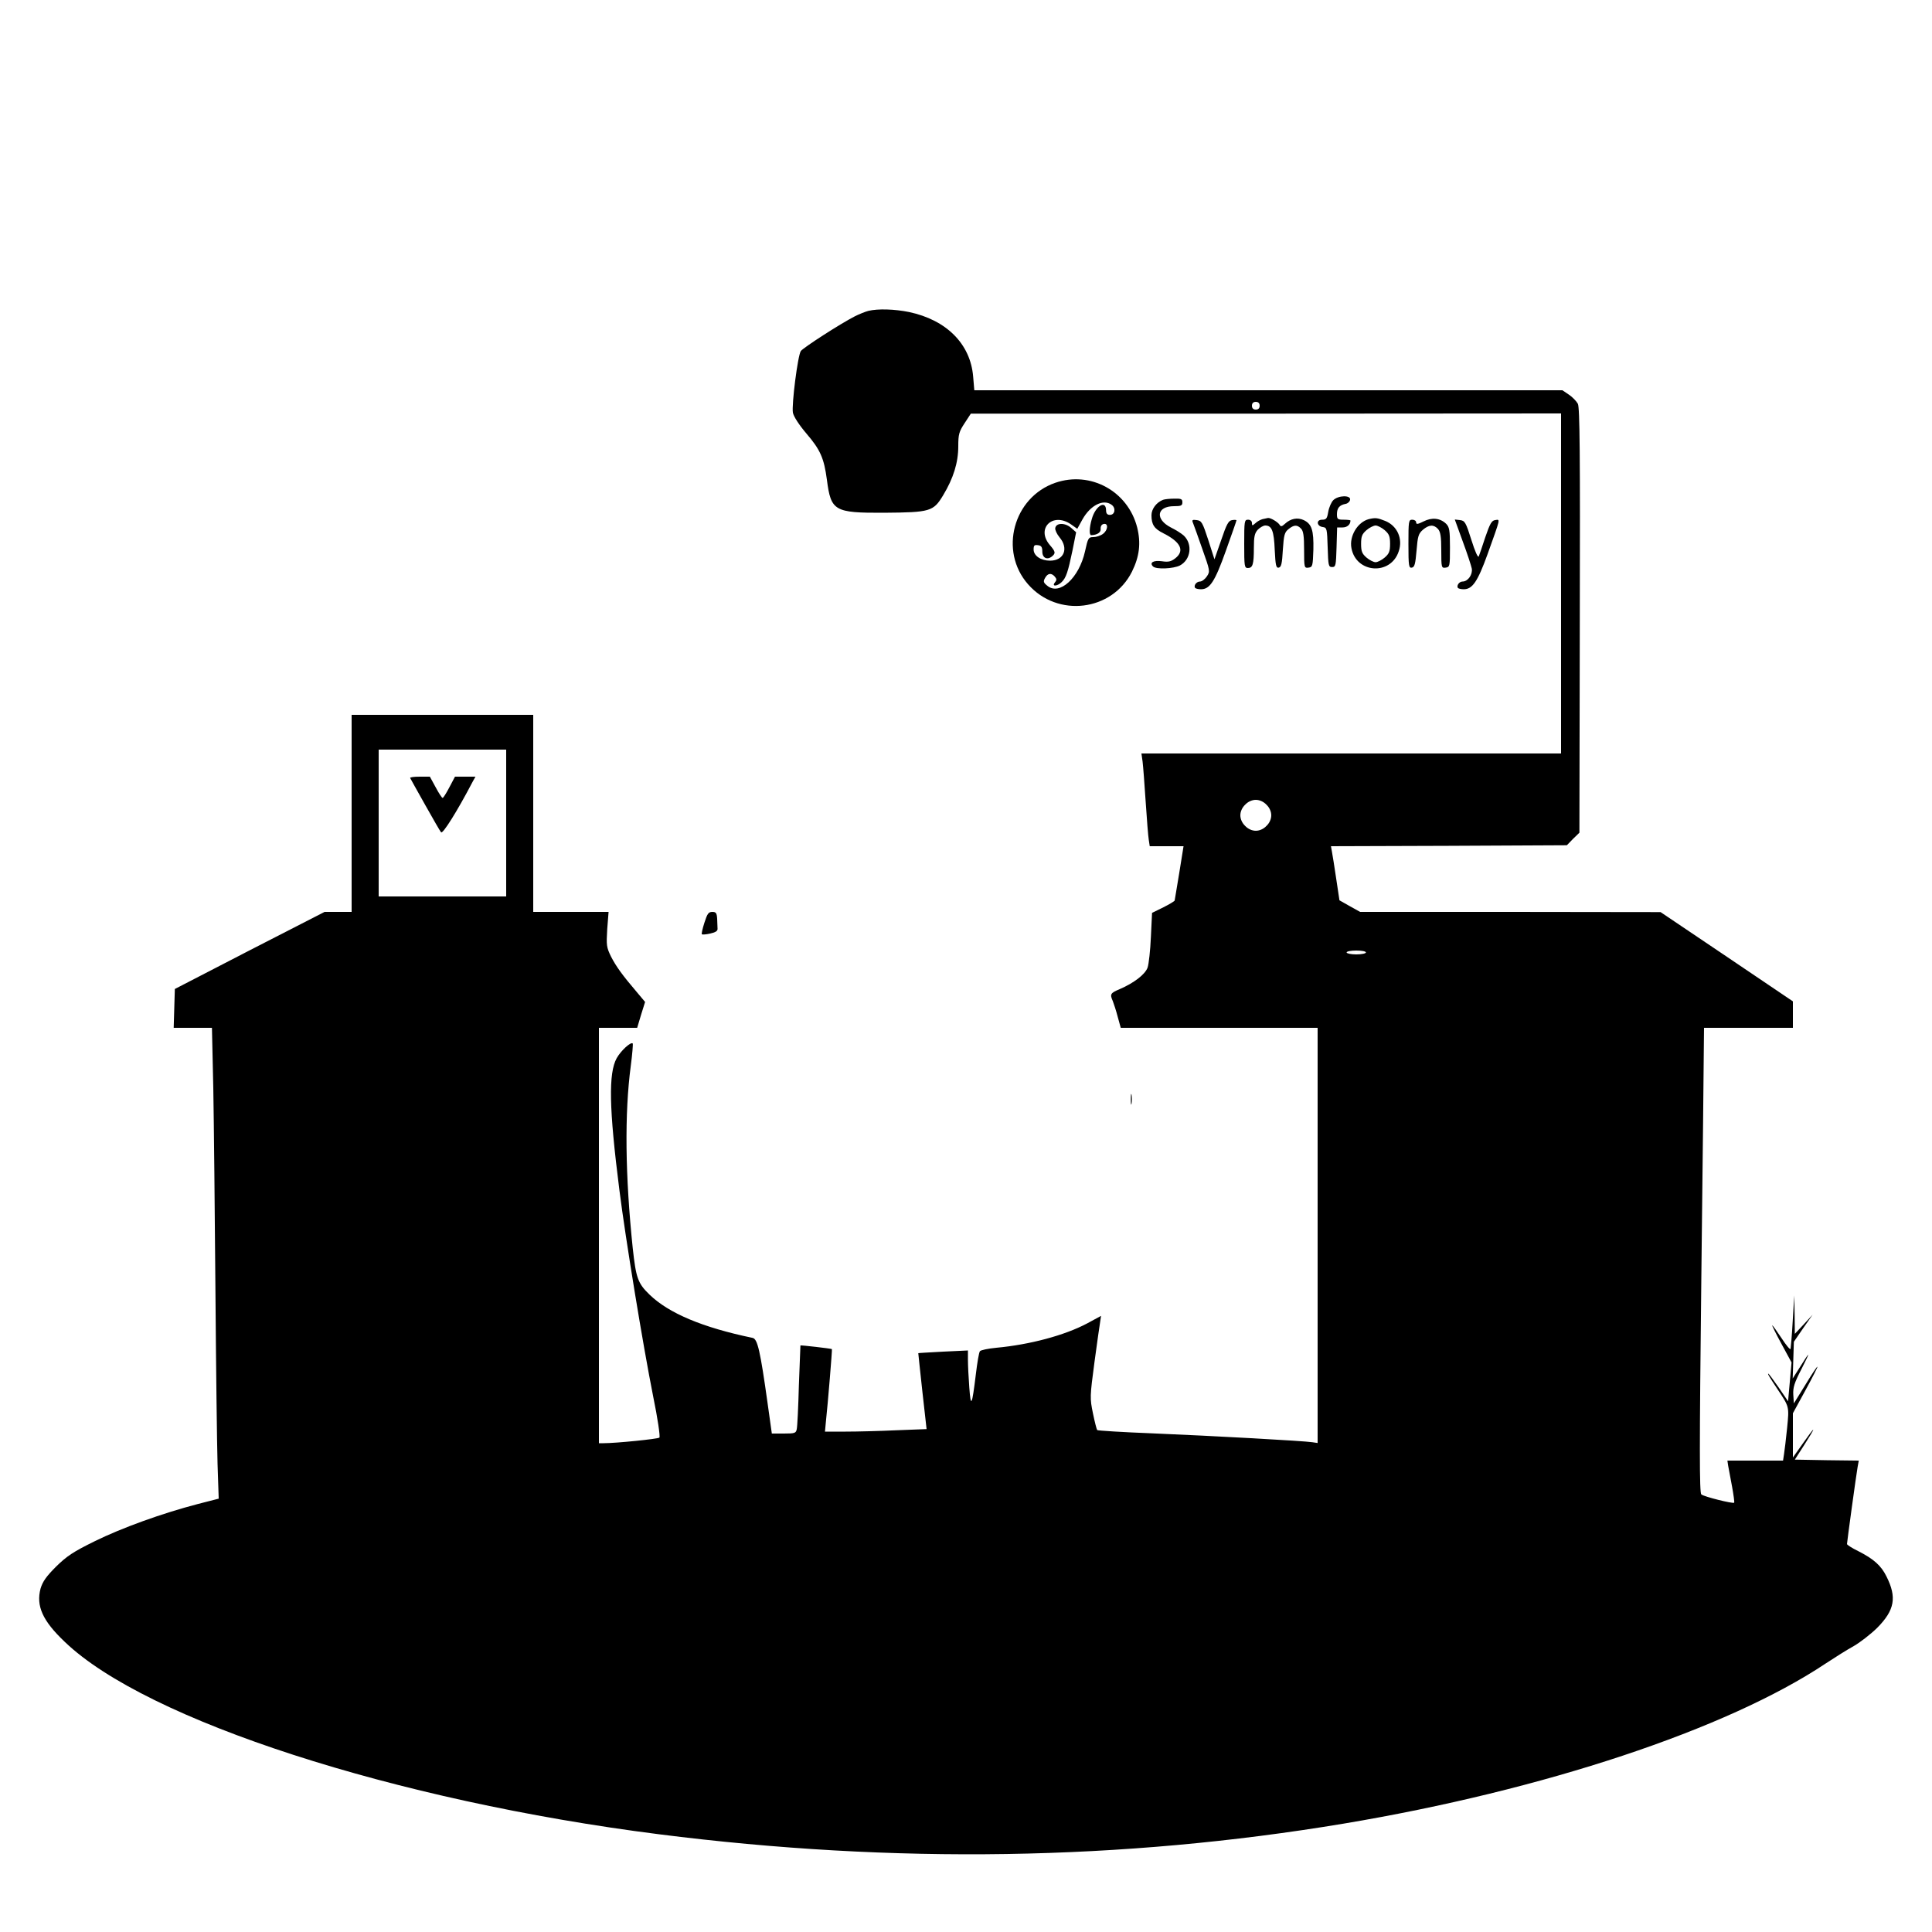 <?xml version="1.0" standalone="no"?>
<!DOCTYPE svg PUBLIC "-//W3C//DTD SVG 20010904//EN"
 "http://www.w3.org/TR/2001/REC-SVG-20010904/DTD/svg10.dtd">
<svg version="1.0" xmlns="http://www.w3.org/2000/svg"
 width="1000pt" height="1000pt" viewBox="0 0 1000 1000"
 preserveAspectRatio="xMidYMid meet">
<g transform="translate(0,1000) scale(0.1,-0.1)"
fill="#000000" stroke="none">
<path d="M4495 8391 c-16 -4 -48 -17 -70 -28 -78 -40 -268 -163 -280 -180 -16
-24 -48 -277 -41 -319 4 -20 31 -62 70 -108 72 -84 91 -127 106 -239 21 -162
38 -172 295 -171 240 2 256 6 307 91 53 88 78 169 78 253 0 62 4 76 33 120
l32 49 1528 0 1527 1 0 -880 0 -880 -1086 0 -1086 0 6 -42 c3 -24 10 -117 16
-208 6 -91 13 -180 16 -197 l5 -33 88 0 87 0 -22 -137 c-13 -76 -23 -141 -24
-144 0 -3 -26 -19 -58 -35 l-59 -29 -6 -125 c-3 -69 -11 -140 -17 -158 -13
-36 -71 -80 -145 -112 -48 -20 -51 -26 -35 -62 5 -13 17 -49 25 -80 l16 -58
510 0 509 0 0 -1075 0 -1074 -27 4 c-43 7 -515 33 -828 46 -154 6 -283 14
-286 17 -3 4 -13 43 -22 87 -16 78 -16 85 8 265 14 102 27 197 30 212 l4 27
-72 -39 c-117 -62 -297 -110 -470 -126 -42 -4 -81 -12 -85 -18 -5 -6 -14 -60
-21 -119 -20 -164 -26 -177 -34 -68 -4 52 -7 116 -7 143 l0 48 -127 -6 c-71
-4 -129 -7 -130 -8 0 0 9 -89 21 -197 l22 -196 -156 -6 c-85 -4 -203 -7 -263
-7 l-107 0 5 53 c10 92 33 372 31 374 -3 3 -160 21 -163 19 0 0 -4 -93 -8
-206 -3 -113 -8 -215 -11 -227 -4 -21 -10 -23 -67 -23 l-62 0 -22 157 c-38
272 -52 332 -77 338 -260 54 -435 128 -534 224 -61 59 -70 86 -87 241 -39 375
-43 696 -10 944 8 61 12 112 10 115 -10 10 -61 -37 -83 -76 -43 -78 -40 -258
14 -683 31 -247 122 -803 175 -1069 23 -112 37 -207 32 -212 -7 -7 -224 -29
-289 -29 l-24 0 0 1075 0 1075 99 0 99 0 20 67 21 67 -37 44 c-83 97 -113 140
-139 190 -24 49 -25 59 -20 143 l7 89 -195 0 -195 0 0 510 0 510 -470 0 -470
0 0 -510 0 -510 -70 0 -70 0 -388 -199 -387 -200 -3 -100 -3 -101 99 0 99 0 7
-312 c3 -172 8 -639 11 -1038 3 -399 8 -806 11 -906 l6 -181 -109 -28 c-184
-48 -392 -123 -532 -192 -112 -55 -145 -77 -201 -132 -51 -51 -69 -77 -80
-113 -24 -90 10 -167 125 -276 422 -406 1712 -823 3075 -996 1219 -155 2400
-136 3545 55 1034 173 1984 488 2495 829 47 31 112 72 145 90 33 19 87 61 121
94 91 92 103 158 48 267 -27 55 -66 90 -145 130 -33 16 -59 33 -59 37 0 10 48
361 55 399 l6 33 -166 2 -165 3 50 78 c27 42 48 77 45 77 -2 0 -26 -32 -54
-72 l-51 -72 0 115 0 114 65 119 c36 66 64 121 62 122 -2 2 -30 -40 -62 -93
l-60 -97 -3 45 c-2 37 5 61 43 134 48 95 46 96 -11 5 l-35 -55 3 95 3 95 48
70 49 70 -46 -50 -46 -49 -1 99 -2 100 -8 -134 c-4 -73 -10 -138 -11 -143 -2
-6 -23 19 -47 56 -24 36 -45 66 -48 66 -2 0 19 -43 48 -96 l52 -96 -9 -101 -9
-100 -49 72 c-27 39 -51 71 -53 71 -5 0 2 -12 47 -80 62 -93 61 -89 50 -202
-6 -57 -13 -118 -16 -135 l-5 -33 -144 0 -144 0 4 -27 c3 -16 12 -64 20 -107
8 -44 13 -81 11 -84 -7 -6 -156 31 -170 43 -10 8 -10 237 0 1115 7 608 13
1149 13 1203 l1 97 230 0 230 0 0 69 0 68 -342 231 -343 231 -778 1 -777 0
-54 30 -53 30 -17 113 c-9 61 -19 124 -22 139 l-5 28 610 2 611 3 32 33 33 32
2 1098 c2 865 0 1102 -10 1122 -7 13 -28 35 -46 47 l-34 23 -1522 0 -1522 0
-6 71 c-14 169 -138 293 -332 334 -74 15 -160 18 -210 6z m2025 -491 c0 -13
-7 -20 -20 -20 -13 0 -20 7 -20 20 0 13 7 20 20 20 13 0 20 -7 20 -20z m-3900
-2160 l0 -380 -330 0 -330 0 0 380 0 380 330 0 330 0 0 -380z m3935 95 c16
-15 25 -36 25 -55 0 -19 -9 -40 -25 -55 -15 -16 -36 -25 -55 -25 -19 0 -40 9
-55 25 -16 15 -25 36 -25 55 0 19 9 40 25 55 15 16 36 25 55 25 19 0 40 -9 55
-25z m515 -765 c0 -5 -22 -10 -50 -10 -27 0 -50 5 -50 10 0 6 23 10 50 10 28
0 50 -4 50 -10z"/>
<path d="M2123 5973 c2 -5 37 -66 77 -138 40 -71 77 -136 83 -143 8 -11 83
108 163 261 l15 27 -53 0 -53 0 -29 -55 c-16 -30 -31 -55 -35 -55 -4 0 -20 25
-36 55 l-30 55 -53 0 c-29 0 -51 -3 -49 -7z"/>
<path d="M5462 7501 c-217 -75 -292 -353 -141 -525 153 -175 435 -140 538 65
39 79 47 148 27 229 -48 188 -242 294 -424 231z m292 -114 c23 -17 17 -52 -9
-52 -14 0 -20 7 -20 24 -1 56 -56 21 -74 -46 -13 -44 -14 -83 -3 -83 31 1 51
14 49 33 -1 13 5 23 16 25 25 5 22 -33 -5 -52 -12 -9 -34 -16 -49 -16 -25 0
-28 -5 -43 -74 -31 -138 -132 -230 -195 -178 -20 16 -22 22 -12 40 14 26 33
28 51 7 10 -12 10 -18 0 -30 -18 -22 13 -20 35 2 23 22 33 53 56 163 l19 95
-26 23 c-31 27 -77 27 -82 -1 -2 -9 8 -31 22 -48 49 -58 23 -121 -49 -121 -47
0 -85 25 -85 58 0 21 4 25 23 22 17 -2 22 -10 22 -33 0 -33 25 -45 50 -25 20
17 19 24 -12 60 -71 85 15 170 109 107 l34 -24 27 49 c41 73 108 107 151 75z"/>
<path d="M6901 7411 c-10 -10 -22 -37 -26 -60 -6 -35 -10 -41 -32 -41 -32 0
-28 -34 4 -38 21 -3 22 -9 25 -105 3 -94 4 -102 23 -102 19 0 20 8 23 103 l3
102 28 0 c24 0 41 15 41 36 0 2 -16 4 -35 4 -32 0 -35 3 -35 29 0 31 13 47 45
53 11 2 21 11 23 21 5 25 -61 24 -87 -2z"/>
<path d="M6020 7413 c-34 -13 -60 -47 -60 -80 0 -48 14 -70 63 -94 89 -45 110
-90 60 -129 -22 -17 -36 -20 -69 -15 -44 6 -66 -7 -46 -27 16 -16 105 -12 139
5 57 30 67 111 20 155 -12 11 -41 29 -65 41 -85 43 -76 111 15 111 36 0 43 3
43 20 0 17 -6 20 -42 19 -24 0 -50 -3 -58 -6z"/>
<path d="M6535 7313 c-11 -3 -28 -12 -37 -21 -16 -14 -18 -14 -18 1 0 10 -8
17 -20 17 -19 0 -20 -7 -20 -125 0 -116 1 -125 19 -125 25 0 31 19 31 104 0
59 4 76 20 94 12 12 29 22 39 22 34 0 45 -28 49 -127 4 -80 7 -94 21 -91 13 3
17 21 21 92 5 77 9 91 29 107 28 23 45 24 65 3 12 -12 16 -37 16 -110 0 -93 1
-95 23 -92 21 3 22 8 25 93 2 100 -8 133 -50 153 -32 15 -68 8 -97 -19 -16
-15 -22 -16 -28 -5 -9 14 -47 37 -60 35 -4 -1 -17 -4 -28 -6z"/>
<path d="M7085 7313 c-58 -15 -102 -88 -90 -150 24 -131 204 -143 245 -16 22
65 -8 132 -71 157 -40 16 -50 17 -84 9z m82 -57 c23 -20 28 -32 28 -71 0 -39
-5 -51 -28 -71 -15 -13 -37 -24 -47 -24 -10 0 -32 11 -47 24 -23 20 -28 32
-28 71 0 39 5 51 28 71 15 13 37 24 47 24 10 0 32 -11 47 -24z"/>
<path d="M7368 7301 c-30 -15 -38 -16 -38 -5 0 8 -9 14 -20 14 -19 0 -20 -7
-20 -126 0 -114 2 -125 18 -122 14 3 18 19 24 88 6 75 10 88 33 108 32 27 56
28 78 4 13 -15 17 -39 17 -111 0 -90 1 -92 23 -89 21 3 22 7 22 105 0 89 -3
105 -20 122 -31 30 -74 34 -117 12z"/>
<path d="M6175 7293 c4 -10 26 -70 48 -134 40 -113 41 -116 24 -142 -10 -15
-26 -27 -36 -27 -19 0 -35 -23 -24 -34 4 -3 17 -6 29 -6 46 0 72 39 129 199
30 84 55 155 55 158 0 2 -10 3 -22 1 -19 -2 -29 -20 -57 -103 l-35 -100 -32
100 c-30 92 -35 100 -60 103 -22 3 -26 1 -19 -15z"/>
<path d="M7571 7198 c23 -62 44 -126 47 -141 5 -31 -20 -67 -48 -67 -18 0 -33
-23 -23 -34 4 -3 17 -6 29 -6 45 0 72 39 123 180 69 193 67 182 40 178 -18 -2
-27 -18 -51 -88 -15 -47 -31 -92 -34 -100 -4 -9 -20 27 -38 85 -29 92 -34 100
-59 103 l-27 3 41 -113z"/>
<path d="M3646 5224 c-10 -31 -16 -58 -13 -60 2 -2 22 -1 43 4 27 6 39 13 38
25 0 9 -1 33 -2 52 -2 29 -6 35 -25 35 -20 0 -26 -9 -41 -56z"/>
<path d="M5853 4310 c0 -25 2 -35 4 -22 2 12 2 32 0 45 -2 12 -4 2 -4 -23z"/>
</g>
</svg>
